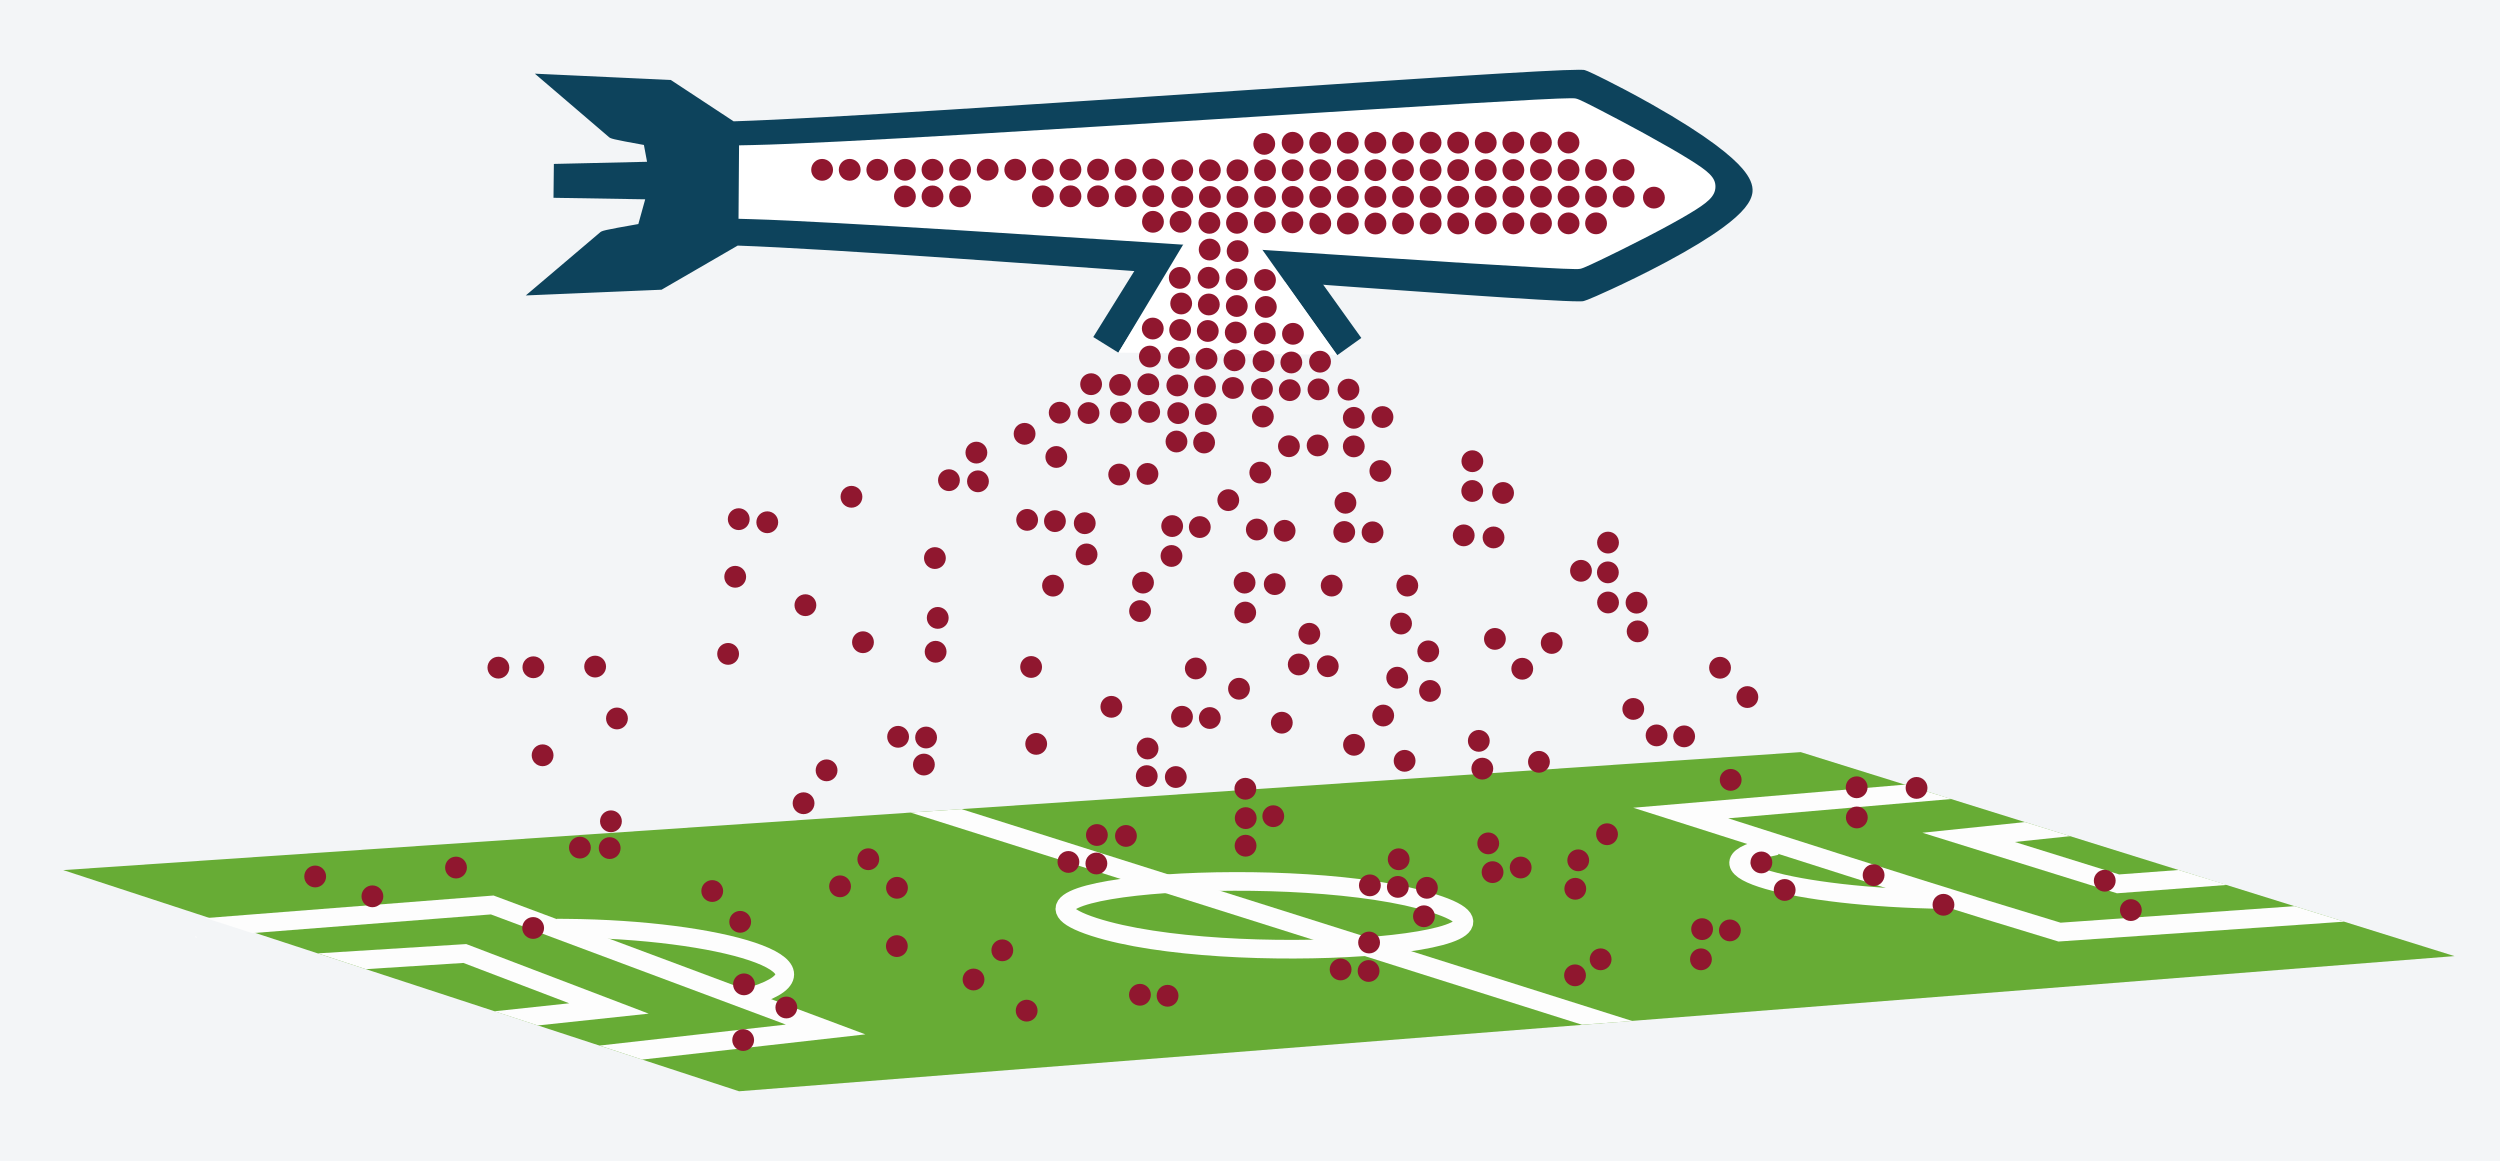 <?xml version="1.0" encoding="UTF-8"?>
<svg id="Ebene_2" data-name="Ebene 2" xmlns="http://www.w3.org/2000/svg" viewBox="0 0 1920 891.592">
  <defs>
    <style>
      .cls-1 {
        stroke: #0d435c;
        stroke-miterlimit: 10;
        stroke-width: 22.703px;
      }

      .cls-1, .cls-2, .cls-3 {
        fill: none;
      }

      .cls-2 {
        stroke-linecap: round;
      }

      .cls-2, .cls-3 {
        stroke: #fdfdfd;
        stroke-linejoin: round;
        stroke-width: 14.318px;
      }

      .cls-4 {
        fill: #90172f;
      }

      .cls-5 {
        fill: #0d435c;
      }

      .cls-6 {
        fill: #67ac35;
      }

      .cls-7 {
        fill: #fff;
      }

      .cls-8 {
        fill: #f3f5f7;
      }

      .cls-3 {
        stroke-linecap: square;
      }

      .cls-9 {
        fill: #fdfdfd;
      }
    </style>
  </defs>
  <rect class="cls-8" x="-8.152" y="-15.319" width="1953.011" height="920.476"/>
  <polygon class="cls-6" points="1885.015 734.286 1252.85 784.099 1214.958 787.085 567.582 838.096 48.536 668.226 1382.956 577.629 1885.015 734.286"/>
  <g>
    <polygon class="cls-9" points="150.05 718.828 150.146 720.051 151.39 719.953 150.05 718.828"/>
    <polygon class="cls-9" points="193.759 716.634 377.019 702.277 603.548 786.868 460.398 803.002 493.214 813.764 664.604 794.384 380.544 688.309 379.06 687.756 157.93 705.079 193.759 716.634"/>
  </g>
  <path class="cls-2" d="M1101.043,693.781c-101.268-32-360.262-14.128-260.974,18.072,100.498,32.592,363.471,14.317,260.974-18.072Z"/>
  <path class="cls-9" d="M1580.915,723.098l-1.257-.378c-74.091-22.309-145.961-45.25-215.465-67.438-24.709-7.887-50.259-16.043-75.532-24.05l-34.34-10.88,208.402-17.75,35.957,11.031-171.433,14.835c13.897,4.427,27.727,8.841,41.301,13.174,69.054,22.043,140.449,44.834,213.983,66.988l179.624-12.687,38.291,11.88-219.531,15.275Z"/>
  <polygon class="cls-9" points="1625.848 686.048 1476.396 639.554 1555.215 631.347 1590.006 642.166 1547.354 646.634 1627.501 671.567 1673.164 668.153 1710.394 679.609 1625.848 686.048"/>
  <path class="cls-9" d="M379.682,776.667l57.473-6.139-81.276-30.995c-8.151.528-74.931,4.767-74.931,4.767l-36.893-12.107s111.504-6.987,112.453-7.049l1.558-.101,140.119,53.435-85.157,9.074-33.346-10.884Z"/>
  <polygon class="cls-9" points="1214.982 787.008 699.171 624.005 738.471 621.403 1253.527 784.116 1214.982 787.008"/>
  <path class="cls-3" d="M1357.271,651.068c-63.75,14.648,19.871,38.161,136.023,39.761"/>
  <path class="cls-3" d="M434.756,712.842c118.929.962,214.077,29.543,144.224,51.856"/>
  <g>
    <g>
      <path class="cls-5" d="M1212.541,228.553c-21.661-.001-129.767-7.877-254.941-16.998-150.215-10.945-320.39-23.344-391.783-25.856l-58.567,33.947-95.175,4.016,6.411-5.432c11.89-10.073,42.989-36.437,44.103-37.445.845-.773,1.278-1.17,29.95-6.197l6.752-24.339-71.294-1.181.223-20.359,72.166-1.657-3.393-18.21c-26.383-4.758-26.784-5.126-27.634-5.91-1.107-1.011-32.097-27.502-43.944-37.625l-6.389-5.458,95.237,4.413,48.342,31.83c70.676-2.21,240.398-13.622,390.212-23.696,127.198-8.553,237.051-15.939,259.975-15.939,1.26,0,2.279.022,3.031.067,3.283.197,94.922,45.416,120.139,74.808,5.199,6.06,7.521,11.225,7.096,15.789-1.651,17.757-48.668,42.962-64.118,51.245-28.422,15.237-61.509,30.006-63.822,30.135-.67.037-1.509.055-2.564.055h-.011Z"/>
      <path class="cls-5" d="M1212.791,59.336c1.196,0,2.157.021,2.859.063,2.406.144,126.995,61.034,124.537,87.452-2.391,25.702-122.826,78.635-125.232,78.769-.616.034-1.421.051-2.415.051-47.457,0-517.444-38.399-647.454-42.882l-58.67,34.007-86.069,3.632s42.976-36.413,44.182-37.516c.532-.486,14.669-3.068,30.297-5.801l8.235-29.684-72.154-1.195.161-14.708,72.768-1.671-4.378-23.498c-14.741-2.651-27.643-5.078-28.149-5.545-1.2-1.107-44.026-37.697-44.026-37.697l86.053,3.988,48.442,31.897c129.202-3.942,601.049-39.662,651.01-39.662M1212.791,53.572c-23.021,0-132.921,7.39-260.173,15.947-149.154,10.029-318.035,21.385-389.192,23.662l-46.917-30.892-1.322-.871-1.581-.073-86.053-3.988-16.789-.778,12.778,10.918c16.962,14.492,42.646,36.457,43.885,37.572,1.498,1.384,1.83,1.69,27.097,6.255l2.408,12.924-65.993,1.516-5.57.128-.061,5.571-.161,14.708-.063,5.731,5.731.095,64.703,1.071-5.27,18.995c-27.711,4.863-28.044,5.167-29.607,6.597-1.224,1.092-26.997,22.95-44.017,37.37l-12.824,10.865,16.792-.709,86.069-3.632,1.419-.06,1.229-.712,57.235-33.175c71.814,2.576,241.208,14.919,390.798,25.818,125.256,9.127,233.432,17.009,255.2,17.009,1.115,0,2.01-.019,2.734-.06.829-.046,2.556-.142,22.341-9.271,10.275-4.741,26.02-12.267,42.684-21.2,17.956-9.626,32.445-18.467,43.064-26.277,14.667-10.787,21.837-19.443,22.562-27.241.501-5.382-2.043-11.247-7.778-17.931-7.597-8.854-25.786-24.57-69.299-49.157-15.105-8.535-28.311-15.317-34.838-18.6-15.734-7.914-16.895-7.984-18.017-8.051-.821-.049-1.869-.073-3.204-.073h0Z"/>
    </g>
    <g>
      <path class="cls-7" d="M1210.176,201.235c-16.455,0-119.512-6.789-238.84-14.649-155.87-10.268-332.537-21.905-393.383-23.674l-5.308-.154.336-45.821,5.271-.112c61.235-1.297,247.722-13.059,397.566-22.509,114.373-7.213,213.149-13.443,230.502-13.443.806,0,1.454.014,1.947.037,1.344.066,2.018.099,18.486,8.583,10.719,5.522,23.092,12.103,33.946,18.054,14.05,7.703,25.385,14.231,33.69,19.405,15.257,9.503,17.696,12.636,17.641,16.464-.056,3.809-2.653,7.166-17.267,15.937-8.014,4.811-18.96,10.808-32.535,17.826-14.179,7.33-26.59,13.376-32.726,16.329-15.839,7.621-16.584,7.651-17.818,7.701-.397.016-.906.025-1.511.025Z"/>
      <path class="cls-7" d="M1206.32,86.3c.697-0,1.259.01,1.686.031,2.0.097,98.7,50.166,98.601,57.007-.109,7.538-93.158,52.37-95.141,52.451-.34.014-.774.021-1.29.021-37.092,0-523.464-35.163-632.066-38.321l.258-35.238c107.355-2.274,587.86-35.949,627.952-35.95M1206.32,75.448h-0c-17.521 0-116.354,6.234-230.794,13.451-149.812,9.448-336.259,21.207-397.387,22.502l-10.545.223-.077,10.547-.258,35.238-.078,10.618,10.614.309c60.748,1.766,237.366,13.4,393.193,23.665,119.42,7.866,222.555,14.66,239.188,14.66.676,0,1.243-.01,1.733-.03,2.442-.099,3.099-.126,19.949-8.233,6.162-2.965,18.625-9.038,32.864-16.398,13.677-7.07,24.725-13.124,32.837-17.993,13.673-8.208,19.791-13.117,19.899-20.511.105-7.209-5.201-11.808-20.197-21.148-8.391-5.226-19.813-11.806-33.95-19.557-10.895-5.973-23.313-12.577-34.071-18.12-17.514-9.023-18.127-9.053-20.706-9.178-.606-.03-1.329-.044-2.214-.044h0Z"/>
    </g>
    <circle class="cls-4" cx="1270.206" cy="151.769" r="8.382"/>
    <circle class="cls-4" cx="992.723" cy="109.648" r="8.382"/>
    <circle class="cls-4" cx="1013.913" cy="109.631" r="8.382"/>
    <circle class="cls-4" cx="1035.102" cy="109.613" r="8.382"/>
    <circle class="cls-4" cx="1056.291" cy="109.595" r="8.382"/>
    <circle class="cls-4" cx="1077.481" cy="109.577" r="8.382"/>
    <circle class="cls-4" cx="1098.67" cy="109.559" r="8.382"/>
    <circle class="cls-4" cx="1119.86" cy="109.541" r="8.382"/>
    <circle class="cls-4" cx="1141.049" cy="109.524" r="8.382"/>
    <circle class="cls-4" cx="1162.238" cy="109.506" r="8.382"/>
    <circle class="cls-4" cx="1183.428" cy="109.488" r="8.382"/>
    <circle class="cls-4" cx="1204.617" cy="109.47" r="8.382"/>
    <circle class="cls-4" cx="631.389" cy="130.44" r="8.382"/>
    <circle class="cls-4" cx="652.578" cy="130.423" r="8.382"/>
    <circle class="cls-4" cx="673.768" cy="130.405" r="8.382"/>
    <circle class="cls-4" cx="694.957" cy="130.387" r="8.382"/>
    <circle class="cls-4" cx="716.147" cy="130.369" r="8.382"/>
    <circle class="cls-4" cx="737.336" cy="130.351" r="8.382"/>
    <circle class="cls-4" cx="758.525" cy="130.333" r="8.382"/>
    <circle class="cls-4" cx="779.715" cy="130.316" r="8.382"/>
    <circle class="cls-4" cx="800.904" cy="130.298" r="8.382"/>
    <circle class="cls-4" cx="822.093" cy="130.28" r="8.382"/>
    <circle class="cls-4" cx="843.283" cy="130.262" r="8.382"/>
    <circle class="cls-4" cx="864.472" cy="130.244" r="8.382"/>
    <circle class="cls-4" cx="885.662" cy="130.226" r="8.382"/>
    <circle class="cls-4" cx="907.984" cy="130.81" r="8.382"/>
    <circle class="cls-4" cx="929.173" cy="130.792" r="8.382"/>
    <circle class="cls-4" cx="950.362" cy="130.775" r="8.382"/>
    <circle class="cls-4" cx="971.552" cy="130.757" r="8.382"/>
    <circle class="cls-4" cx="970.951" cy="110.501" r="8.382"/>
    <circle class="cls-4" cx="992.741" cy="130.739" r="8.382"/>
    <circle class="cls-4" cx="1013.93" cy="130.721" r="8.382"/>
    <circle class="cls-4" cx="1035.12" cy="130.704" r="8.382"/>
    <circle class="cls-4" cx="1056.309" cy="130.686" r="8.382"/>
    <circle class="cls-4" cx="1077.499" cy="130.668" r="8.382"/>
    <circle class="cls-4" cx="1098.688" cy="130.65" r="8.382"/>
    <circle class="cls-4" cx="1119.877" cy="130.632" r="8.382"/>
    <circle class="cls-4" cx="1141.067" cy="130.614" r="8.382"/>
    <circle class="cls-4" cx="1162.256" cy="130.597" r="8.382"/>
    <circle class="cls-4" cx="1183.445" cy="130.579" r="8.382"/>
    <circle class="cls-4" cx="1204.635" cy="130.561" r="8.382"/>
    <circle class="cls-4" cx="694.974" cy="150.875" r="8.382"/>
    <circle class="cls-4" cx="716.164" cy="150.857" r="8.382"/>
    <circle class="cls-4" cx="737.353" cy="150.839" r="8.382"/>
    <circle class="cls-4" cx="800.921" cy="150.786" r="8.382"/>
    <circle class="cls-4" cx="822.111" cy="150.768" r="8.382"/>
    <circle class="cls-4" cx="843.3" cy="150.75" r="8.382"/>
    <circle class="cls-4" cx="864.489" cy="150.732" r="8.382"/>
    <circle class="cls-4" cx="885.679" cy="150.715" r="8.382"/>
    <circle class="cls-4" cx="908.001" cy="151.298" r="8.382"/>
    <circle class="cls-4" cx="929.19" cy="151.281" r="8.382"/>
    <circle class="cls-4" cx="950.38" cy="151.263" r="8.382"/>
    <circle class="cls-4" cx="971.569" cy="151.245" r="8.382"/>
    <circle class="cls-4" cx="992.758" cy="151.227" r="8.382"/>
    <circle class="cls-4" cx="1013.948" cy="151.209" r="8.382"/>
    <circle class="cls-4" cx="1035.137" cy="151.192" r="8.382"/>
    <circle class="cls-4" cx="1056.326" cy="151.174" r="8.382"/>
    <circle class="cls-4" cx="1077.516" cy="151.156" r="8.382"/>
    <circle class="cls-4" cx="1098.705" cy="151.138" r="8.382"/>
    <circle class="cls-4" cx="1119.895" cy="151.12" r="8.382"/>
    <circle class="cls-4" cx="1141.084" cy="151.102" r="8.382"/>
    <circle class="cls-4" cx="1162.273" cy="151.085" r="8.382"/>
    <circle class="cls-4" cx="1183.463" cy="151.067" r="8.382"/>
    <circle class="cls-4" cx="1204.652" cy="151.049" r="8.382"/>
    <circle class="cls-4" cx="1013.965" cy="171.697" r="8.382"/>
    <circle class="cls-4" cx="1035.154" cy="171.68" r="8.382"/>
    <circle class="cls-4" cx="1056.344" cy="171.662" r="8.382"/>
    <circle class="cls-4" cx="1077.533" cy="171.644" r="8.382"/>
    <circle class="cls-4" cx="1098.722" cy="171.626" r="8.382"/>
    <circle class="cls-4" cx="1119.912" cy="171.608" r="8.382"/>
    <circle class="cls-4" cx="1141.101" cy="171.59" r="8.382"/>
    <circle class="cls-4" cx="1162.29" cy="171.573" r="8.382"/>
    <circle class="cls-4" cx="1183.48" cy="171.555" r="8.382"/>
    <circle class="cls-4" cx="1204.669" cy="171.537" r="8.382"/>
    <circle class="cls-4" cx="1225.736" cy="130.543" r="8.382"/>
    <circle class="cls-4" cx="1246.925" cy="130.525" r="8.382"/>
    <circle class="cls-4" cx="1225.753" cy="151.031" r="8.382"/>
    <circle class="cls-4" cx="1246.942" cy="151.013" r="8.382"/>
    <circle class="cls-4" cx="1225.77" cy="171.519" r="8.382"/>
    <circle class="cls-4" cx="971.385" cy="170.785" r="8.382"/>
    <circle class="cls-4" cx="992.575" cy="170.767" r="8.382"/>
  </g>
  <line class="cls-1" x1="890.132" y1="199.13" x2="849.264" y2="264.839"/>
  <line class="cls-1" x1="991.235" y1="203.234" x2="1036.264" y2="266.165"/>
  <polygon class="cls-7" points="858.884 270.826 908.987 187.306 968.753 190.775 1026.685 272.46 858.884 270.826"/>
  <circle class="cls-4" cx="950.01" cy="171.128" r="8.382"/>
  <circle class="cls-4" cx="950.493" cy="192.839" r="8.382"/>
  <circle class="cls-4" cx="928.821" cy="171.146" r="8.382"/>
  <circle class="cls-4" cx="929.02" cy="191.658" r="8.382"/>
  <circle class="cls-4" cx="949.65" cy="214.51" r="8.382"/>
  <circle class="cls-4" cx="928.176" cy="213.329" r="8.382"/>
  <circle class="cls-4" cx="949.849" cy="235.023" r="8.382"/>
  <circle class="cls-4" cx="928.375" cy="233.842" r="8.382"/>
  <circle class="cls-4" cx="907.155" cy="233.081" r="8.382"/>
  <circle class="cls-4" cx="906.054" cy="213.424" r="8.382"/>
  <circle class="cls-4" cx="972.169" cy="235.725" r="8.382"/>
  <circle class="cls-4" cx="949.046" cy="255.367" r="8.382"/>
  <circle class="cls-4" cx="927.572" cy="254.186" r="8.382"/>
  <circle class="cls-4" cx="906.352" cy="253.426" r="8.382"/>
  <circle class="cls-4" cx="885.33" cy="252.327" r="8.382"/>
  <circle class="cls-4" cx="971.366" cy="256.07" r="8.382"/>
  <circle class="cls-4" cx="993.008" cy="256.363" r="8.382"/>
  <circle class="cls-4" cx="883.097" cy="273.853" r="8.382"/>
  <circle class="cls-4" cx="991.741" cy="278.387" r="8.382"/>
  <circle class="cls-4" cx="1013.777" cy="277.777" r="8.382"/>
  <circle class="cls-4" cx="948.075" cy="276.714" r="8.382"/>
  <circle class="cls-4" cx="926.601" cy="275.533" r="8.382"/>
  <circle class="cls-4" cx="905.382" cy="274.772" r="8.382"/>
  <circle class="cls-4" cx="970.395" cy="277.417" r="8.382"/>
  <circle class="cls-4" cx="881.9" cy="295.101" r="8.382"/>
  <circle class="cls-4" cx="860.189" cy="295.584" r="8.382"/>
  <circle class="cls-4" cx="990.545" cy="299.636" r="8.382"/>
  <circle class="cls-4" cx="1012.58" cy="299.025" r="8.382"/>
  <circle class="cls-4" cx="946.878" cy="297.962" r="8.382"/>
  <circle class="cls-4" cx="925.405" cy="296.781" r="8.382"/>
  <circle class="cls-4" cx="904.185" cy="296.02" r="8.382"/>
  <circle class="cls-4" cx="969.198" cy="298.665" r="8.382"/>
  <circle class="cls-4" cx="882.58" cy="316.36" r="8.382"/>
  <circle class="cls-4" cx="860.869" cy="316.843" r="8.382"/>
  <circle class="cls-4" cx="1039.714" cy="320.895" r="8.382"/>
  <circle class="cls-4" cx="1061.749" cy="320.285" r="8.382"/>
  <circle class="cls-4" cx="1320.988" cy="512.835" r="8.382"/>
  <circle class="cls-4" cx="926.084" cy="318.041" r="8.382"/>
  <circle class="cls-4" cx="904.865" cy="317.28" r="8.382"/>
  <circle class="cls-4" cx="969.878" cy="319.924" r="8.382"/>
  <circle class="cls-4" cx="881.25" cy="363.964" r="8.382"/>
  <circle class="cls-4" cx="859.539" cy="364.447" r="8.382"/>
  <circle class="cls-4" cx="989.894" cy="342.7" r="8.382"/>
  <circle class="cls-4" cx="1011.93" cy="342.09" r="8.382"/>
  <circle class="cls-4" cx="1234.202" cy="640.692" r="8.382"/>
  <circle class="cls-4" cx="924.754" cy="339.846" r="8.382"/>
  <circle class="cls-4" cx="903.534" cy="339.085" r="8.382"/>
  <circle class="cls-4" cx="1341.978" cy="535.343" r="8.382"/>
  <circle class="cls-4" cx="457.061" cy="511.931" r="8.382"/>
  <circle class="cls-4" cx="473.825" cy="551.781" r="8.382"/>
  <circle class="cls-4" cx="1039.714" cy="342.825" r="8.382"/>
  <circle class="cls-4" cx="1060.123" cy="361.728" r="8.382"/>
  <circle class="cls-4" cx="1616.446" cy="676.385" r="8.382"/>
  <circle class="cls-4" cx="1212.082" cy="660.73" r="8.382"/>
  <circle class="cls-4" cx="559.196" cy="502.184" r="8.382"/>
  <circle class="cls-4" cx="967.901" cy="362.948" r="8.382"/>
  <circle class="cls-4" cx="795.796" cy="571.294" r="8.382"/>
  <circle class="cls-4" cx="416.718" cy="580.061" r="8.382"/>
  <circle class="cls-4" cx="1425.917" cy="604.629" r="8.382"/>
  <circle class="cls-4" cx="943.313" cy="384.102" r="8.382"/>
  <circle class="cls-4" cx="1209.814" cy="682.587" r="8.382"/>
  <circle class="cls-4" cx="853.524" cy="542.837" r="8.382"/>
  <circle class="cls-4" cx="1636.499" cy="698.944" r="8.382"/>
  <circle class="cls-4" cx="1492.587" cy="694.879" r="8.382"/>
  <circle class="cls-4" cx="1352.741" cy="662.357" r="8.382"/>
  <circle class="cls-4" cx="986.588" cy="407.643" r="8.382"/>
  <circle class="cls-4" cx="1426.042" cy="627.813" r="8.382"/>
  <circle class="cls-4" cx="921.448" cy="404.789" r="8.382"/>
  <circle class="cls-4" cx="900.228" cy="404.028" r="8.382"/>
  <circle class="cls-4" cx="965.241" cy="406.672" r="8.382"/>
  <circle class="cls-4" cx="564.64" cy="442.967" r="8.382"/>
  <circle class="cls-4" cx="810.189" cy="400.237" r="8.382"/>
  <circle class="cls-4" cx="833.087" cy="401.82" r="8.382"/>
  <circle class="cls-4" cx="709.552" cy="587.181" r="8.382"/>
  <circle class="cls-4" cx="788.843" cy="399.266" r="8.382"/>
  <circle class="cls-4" cx="1054.125" cy="408.823" r="8.382"/>
  <circle class="cls-4" cx="1032.375" cy="408.562" r="8.382"/>
  <circle class="cls-4" cx="1124.14" cy="411.164" r="8.382"/>
  <circle class="cls-4" cx="1147.038" cy="412.748" r="8.382"/>
  <circle class="cls-4" cx="1229.279" cy="736.753" r="8.382"/>
  <circle class="cls-4" cx="788.479" cy="776.185" r="8.382"/>
  <circle class="cls-4" cx="747.675" cy="752.256" r="8.382"/>
  <circle class="cls-4" cx="1306.327" cy="736.756" r="8.382"/>
  <circle class="cls-4" cx="1035.627" cy="299.238" r="8.382"/>
  <circle class="cls-4" cx="571.387" cy="755.978" r="8.382"/>
  <circle class="cls-4" cx="603.915" cy="773.745" r="8.382"/>
  <circle class="cls-4" cx="570.756" cy="798.757" r="8.382"/>
  <circle class="cls-4" cx="896.696" cy="764.75" r="8.382"/>
  <circle class="cls-4" cx="875.476" cy="763.989" r="8.382"/>
  <circle class="cls-4" cx="1471.91" cy="605.111" r="8.382"/>
  <circle class="cls-4" cx="1033.297" cy="386.129" r="8.382"/>
  <circle class="cls-4" cx="1370.629" cy="683.496" r="8.382"/>
  <circle class="cls-4" cx="834.482" cy="425.794" r="8.382"/>
  <circle class="cls-4" cx="955.837" cy="447.46" r="8.382"/>
  <circle class="cls-4" cx="979.003" cy="448.606" r="8.382"/>
  <circle class="cls-4" cx="881.34" cy="574.844" r="8.382"/>
  <circle class="cls-4" cx="899.698" cy="426.991" r="8.382"/>
  <circle class="cls-4" cx="1438.925" cy="672.113" r="8.382"/>
  <circle class="cls-4" cx="956.321" cy="470.435" r="8.382"/>
  <circle class="cls-4" cx="997.435" cy="510.315" r="8.382"/>
  <circle class="cls-4" cx="880.694" cy="596.063" r="8.382"/>
  <circle class="cls-4" cx="877.831" cy="447.45" r="8.382"/>
  <circle class="cls-4" cx="903.014" cy="596.766" r="8.382"/>
  <circle class="cls-4" cx="918.374" cy="513.39" r="8.382"/>
  <circle class="cls-4" cx="951.551" cy="528.959" r="8.382"/>
  <circle class="cls-4" cx="842.41" cy="641.293" r="8.382"/>
  <circle class="cls-4" cx="875.563" cy="469.306" r="8.382"/>
  <circle class="cls-4" cx="864.73" cy="641.996" r="8.382"/>
  <circle class="cls-4" cx="929.124" cy="551.437" r="8.382"/>
  <circle class="cls-4" cx="984.426" cy="555.033" r="8.382"/>
  <circle class="cls-4" cx="842.018" cy="663.161" r="8.382"/>
  <circle class="cls-4" cx="820.545" cy="661.98" r="8.382"/>
  <circle class="cls-4" cx="286.009" cy="688.374" r="8.382"/>
  <circle class="cls-4" cx="242.058" cy="673.133" r="8.382"/>
  <circle class="cls-4" cx="568.469" cy="707.957" r="8.382"/>
  <circle class="cls-4" cx="688.782" cy="726.607" r="8.382"/>
  <circle class="cls-4" cx="808.721" cy="449.778" r="8.382"/>
  <circle class="cls-4" cx="907.777" cy="550.466" r="8.382"/>
  <circle class="cls-4" cx="1074.184" cy="659.913" r="8.382"/>
  <circle class="cls-4" cx="1073.538" cy="681.133" r="8.382"/>
  <circle class="cls-4" cx="1052.065" cy="679.952" r="8.382"/>
  <circle class="cls-4" cx="1095.858" cy="681.835" r="8.382"/>
  <circle class="cls-4" cx="1051.459" cy="723.847" r="8.382"/>
  <circle class="cls-4" cx="1093.59" cy="703.692" r="8.382"/>
  <circle class="cls-4" cx="1051.067" cy="745.715" r="8.382"/>
  <circle class="cls-4" cx="1029.594" cy="744.534" r="8.382"/>
  <circle class="cls-4" cx="617.142" cy="616.882" r="8.382"/>
  <circle class="cls-4" cx="1135.724" cy="568.985" r="8.382"/>
  <circle class="cls-4" cx="1138.422" cy="590.321" r="8.382"/>
  <circle class="cls-4" cx="634.811" cy="591.62" r="8.382"/>
  <circle class="cls-4" cx="1146.293" cy="669.804" r="8.382"/>
  <circle class="cls-4" cx="1142.972" cy="647.721" r="8.382"/>
  <circle class="cls-4" cx="1167.875" cy="666.259" r="8.382"/>
  <circle class="cls-4" cx="1181.912" cy="585.077" r="8.382"/>
  <circle class="cls-4" cx="1022.72" cy="449.739" r="8.382"/>
  <circle class="cls-4" cx="1005.565" cy="486.736" r="8.382"/>
  <circle class="cls-4" cx="1080.801" cy="449.744" r="8.382"/>
  <circle class="cls-4" cx="1254.361" cy="544.463" r="8.382"/>
  <circle class="cls-4" cx="1293.427" cy="565.529" r="8.382"/>
  <circle class="cls-4" cx="1272.249" cy="564.79" r="8.382"/>
  <circle class="cls-4" cx="977.882" cy="626.842" r="8.382"/>
  <circle class="cls-4" cx="956.432" cy="605.773" r="8.382"/>
  <circle class="cls-4" cx="956.594" cy="649.505" r="8.382"/>
  <circle class="cls-4" cx="956.706" cy="628.313" r="8.382"/>
  <circle class="cls-4" cx="1169.091" cy="513.603" r="8.382"/>
  <circle class="cls-4" cx="1191.713" cy="493.799" r="8.382"/>
  <circle class="cls-4" cx="1148.093" cy="490.673" r="8.382"/>
  <circle class="cls-4" cx="1329.163" cy="598.938" r="8.382"/>
  <circle class="cls-4" cx="666.861" cy="659.882" r="8.382"/>
  <circle class="cls-4" cx="645.166" cy="680.697" r="8.382"/>
  <circle class="cls-4" cx="688.884" cy="681.831" r="8.382"/>
  <circle class="cls-4" cx="547.001" cy="684.309" r="8.382"/>
  <circle class="cls-4" cx="469.201" cy="630.753" r="8.382"/>
  <circle class="cls-4" cx="1019.723" cy="511.66" r="8.382"/>
  <circle class="cls-4" cx="468.235" cy="651.332" r="8.382"/>
  <circle class="cls-4" cx="445.368" cy="650.974" r="8.382"/>
  <circle class="cls-4" cx="1062.303" cy="549.535" r="8.382"/>
  <circle class="cls-4" cx="1039.876" cy="572.013" r="8.382"/>
  <circle class="cls-4" cx="1078.741" cy="584.303" r="8.382"/>
  <circle class="cls-4" cx="1096.897" cy="500.247" r="8.382"/>
  <circle class="cls-4" cx="1076.006" cy="478.889" r="8.382"/>
  <circle class="cls-4" cx="1098.254" cy="530.641" r="8.382"/>
  <circle class="cls-4" cx="1073.064" cy="520.467" r="8.382"/>
  <circle class="cls-4" cx="1234.978" cy="462.706" r="8.382"/>
  <circle class="cls-4" cx="1257.701" cy="484.885" r="8.382"/>
  <circle class="cls-4" cx="1256.849" cy="462.858" r="8.382"/>
  <circle class="cls-4" cx="1154.355" cy="378.599" r="8.382"/>
  <circle class="cls-4" cx="1214.2" cy="438.375" r="8.382"/>
  <circle class="cls-4" cx="1234.956" cy="416.71" r="8.382"/>
  <circle class="cls-4" cx="1234.848" cy="439.579" r="8.382"/>
  <circle class="cls-4" cx="1130.776" cy="354.207" r="8.382"/>
  <circle class="cls-4" cx="1130.668" cy="377.076" r="8.382"/>
  <circle class="cls-4" cx="1328.557" cy="714.55" r="8.382"/>
  <circle class="cls-4" cx="1209.617" cy="749.056" r="8.382"/>
  <circle class="cls-4" cx="769.779" cy="729.84" r="8.382"/>
  <circle class="cls-4" cx="1307.21" cy="713.579" r="8.382"/>
  <circle class="cls-4" cx="837.981" cy="295.056" r="8.382"/>
  <circle class="cls-4" cx="813.845" cy="316.953" r="8.382"/>
  <circle class="cls-4" cx="835.993" cy="317.223" r="8.382"/>
  <circle class="cls-4" cx="718.008" cy="428.592" r="8.382"/>
  <circle class="cls-4" cx="786.888" cy="333.18" r="8.382"/>
  <circle class="cls-4" cx="811.245" cy="350.955" r="8.382"/>
  <circle class="cls-4" cx="720.182" cy="474.54" r="8.382"/>
  <circle class="cls-4" cx="653.923" cy="381.528" r="8.382"/>
  <circle class="cls-4" cx="662.766" cy="493.225" r="8.382"/>
  <circle class="cls-4" cx="749.861" cy="347.606" r="8.382"/>
  <circle class="cls-4" cx="409.637" cy="512.459" r="8.382"/>
  <circle class="cls-4" cx="589.266" cy="401.098" r="8.382"/>
  <circle class="cls-4" cx="567.351" cy="398.716" r="8.382"/>
  <circle class="cls-4" cx="791.905" cy="512.238" r="8.382"/>
  <circle class="cls-4" cx="718.556" cy="500.558" r="8.382"/>
  <circle class="cls-4" cx="618.55" cy="464.783" r="8.382"/>
  <circle class="cls-4" cx="751.078" cy="369.656" r="8.382"/>
  <circle class="cls-4" cx="382.763" cy="512.754" r="8.382"/>
  <circle class="cls-4" cx="689.74" cy="565.865" r="8.382"/>
  <circle class="cls-4" cx="711.238" cy="566.416" r="8.382"/>
  <circle class="cls-4" cx="728.792" cy="368.778" r="8.382"/>
  <circle class="cls-4" cx="350.221" cy="666.283" r="8.382"/>
  <circle class="cls-4" cx="409.465" cy="712.688" r="8.382"/>
  <circle class="cls-4" cx="971.518" cy="215.016" r="8.382"/>
  <circle class="cls-4" cx="906.662" cy="170.322" r="8.382"/>
  <circle class="cls-4" cx="885.473" cy="170.34" r="8.382"/>
</svg>